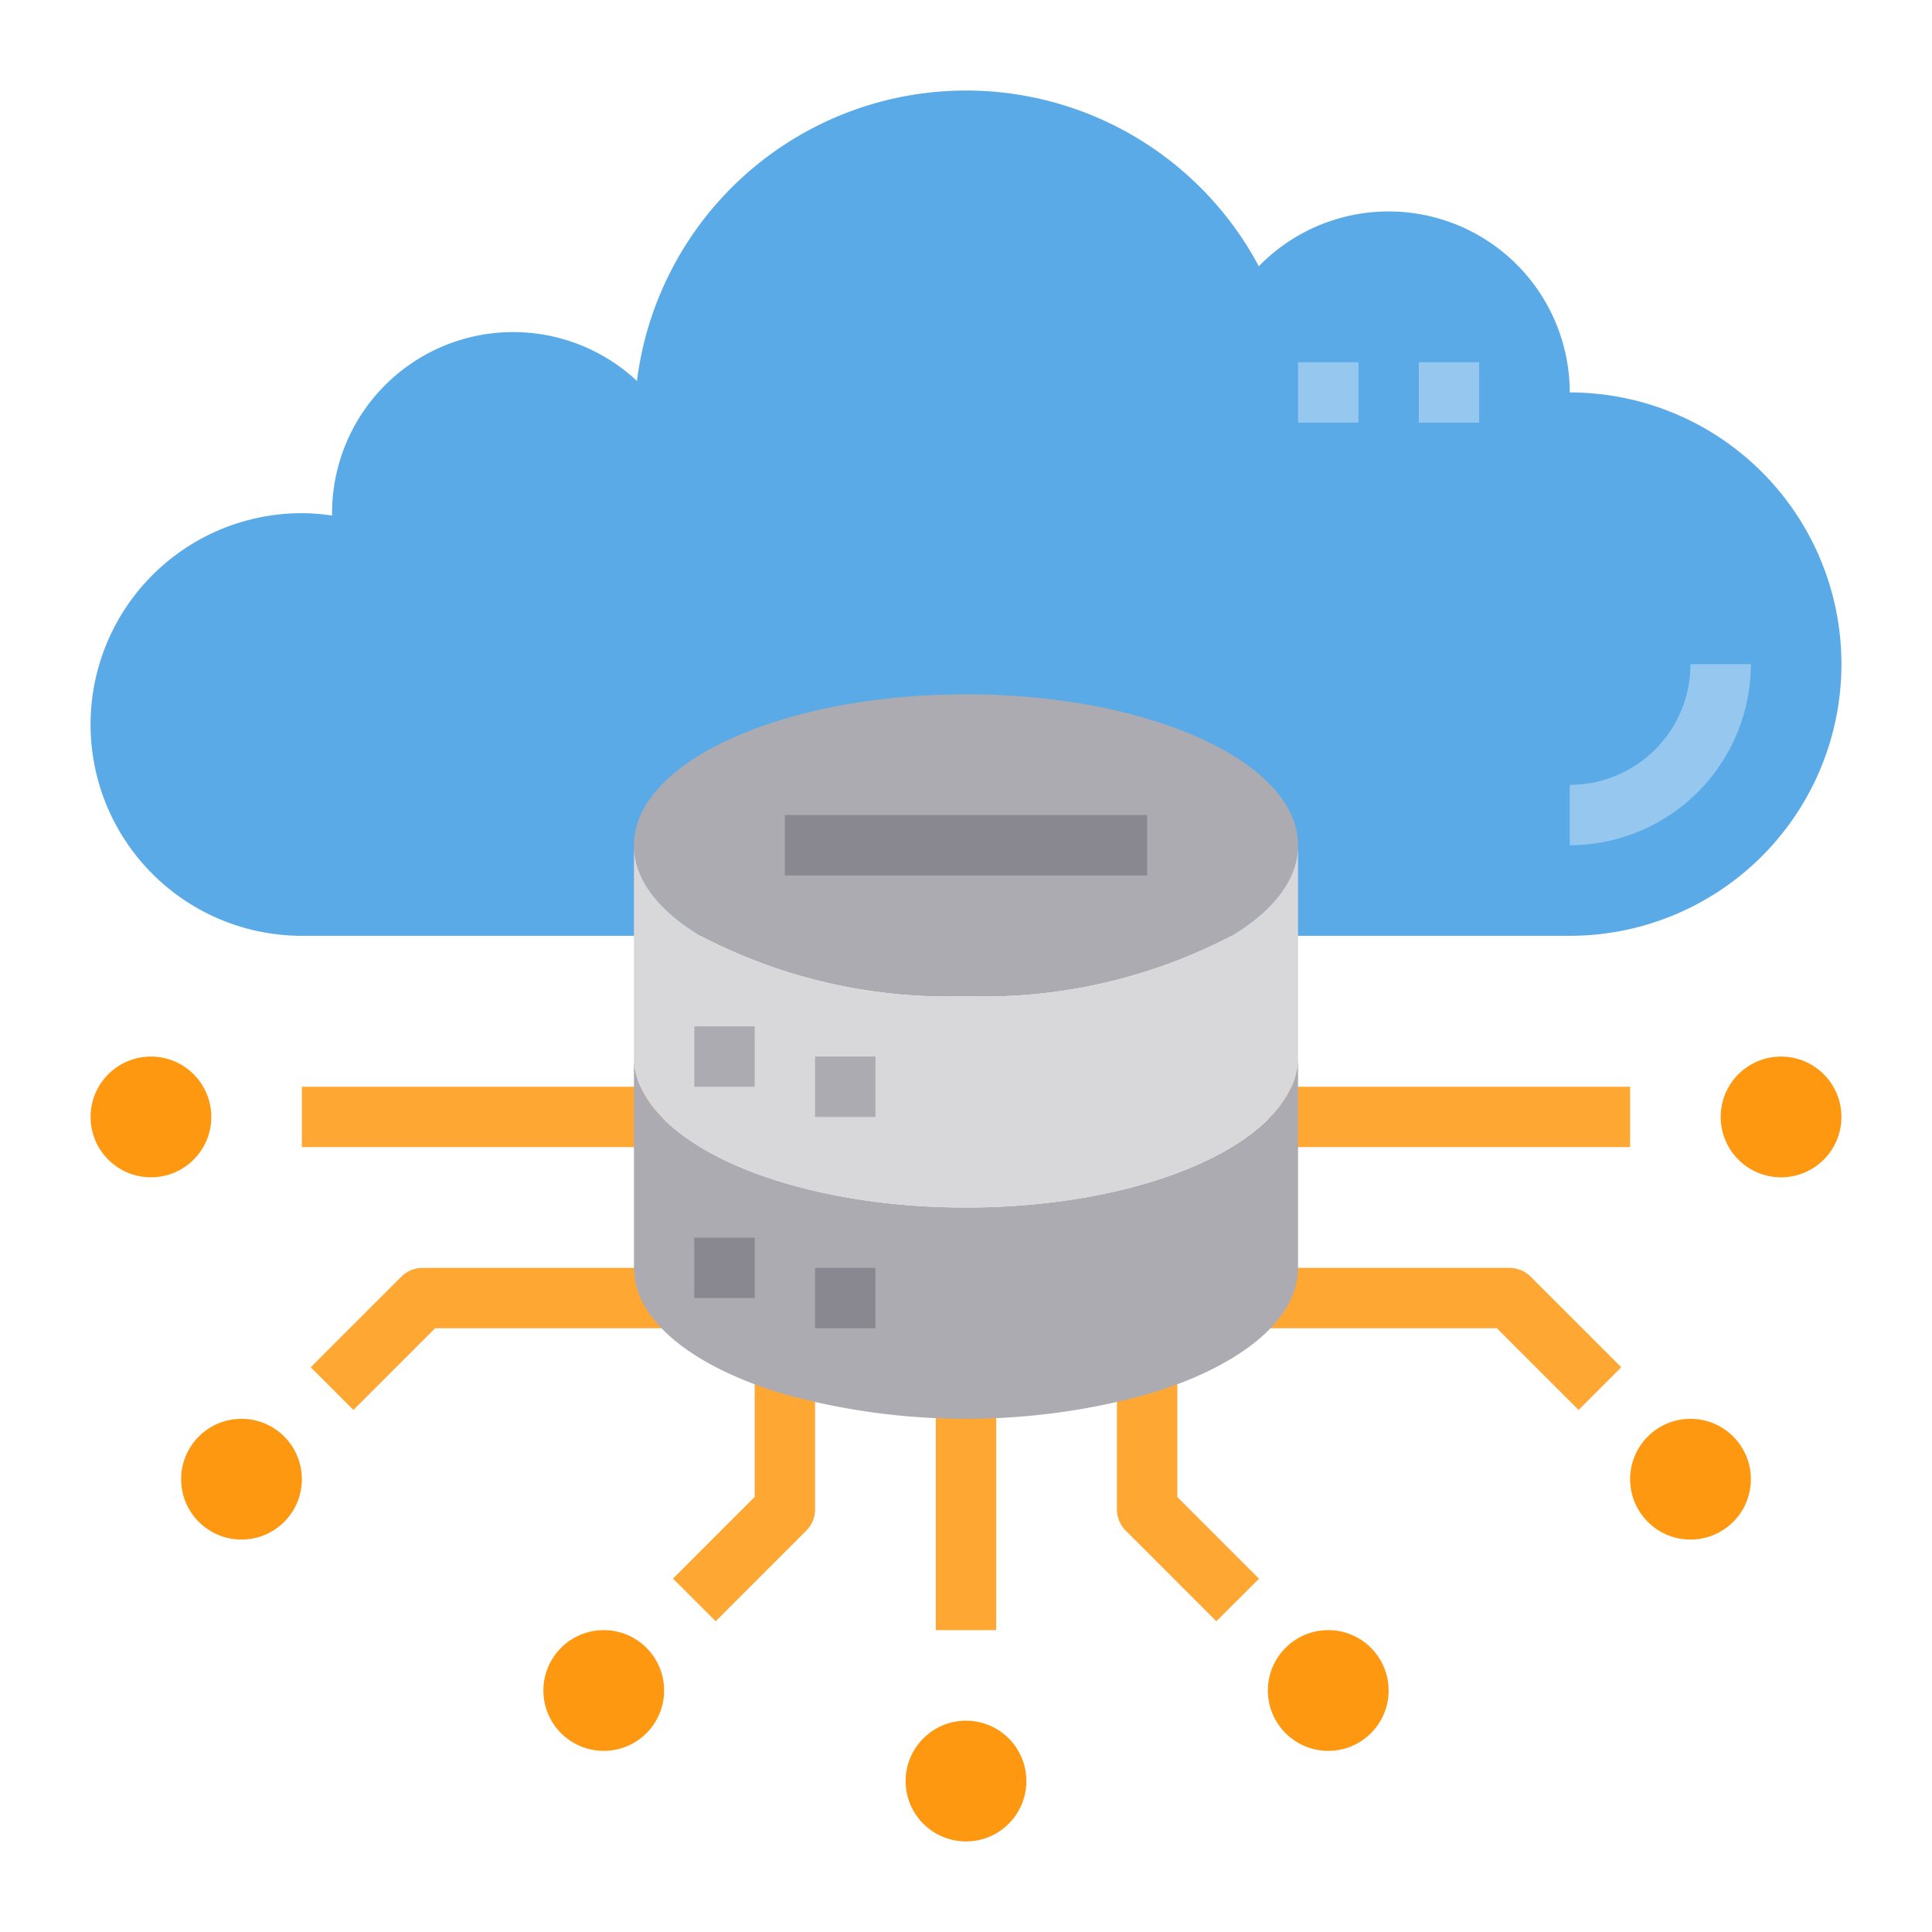 <svg height="512" viewBox="0 0 64 64" width="512" xmlns="http://www.w3.org/2000/svg"><g id="Data_Center-Server-Cloud-Network-Technology" data-name="Data Center-Server-Cloud-Network-Technology"><g fill="#ffa733"><path d="m11.707 46.707-1.414-1.414 3-3a1 1 0 0 1 .707-.293h8.22v2h-7.806z"/><path d="m10 36h12v2h-12z"/><path d="m52.293 46.707-2.707-2.707h-7.806v-2h8.22a1 1 0 0 1 .707.293l3 3z"/><path d="m42 36h12v2h-12z"/><path d="m40.293 53.707-3-3a1 1 0 0 1 -.293-.707v-4.81h2v4.4l2.707 2.707z"/><path d="m23.707 53.707-1.414-1.414 2.707-2.707v-4.4h2v4.814a1 1 0 0 1 -.293.707z"/><path d="m31 46h2v8h-2z"/></g><path d="m61 22a9 9 0 0 1 -9 9h-42a7 7 0 0 1 0-14 6.531 6.531 0 0 1 1 .08v-.08a6 6 0 0 1 10.1-4.38 10.988 10.988 0 0 1 20.6-3.8 6 6 0 0 1 10.3 4.18 9 9 0 0 1 9 9z" fill="#5aaae7"/><circle cx="59" cy="37" fill="#ff9811" r="2"/><circle cx="56" cy="49" fill="#ff9811" r="2"/><circle cx="44" cy="56" fill="#ff9811" r="2"/><path d="m43 37v5a2.5 2.5 0 0 1 -.22 1c-.59 1.33-2.35 2.47-4.78 3.19a22.627 22.627 0 0 1 -12 0c-2.43-.72-4.19-1.86-4.78-3.19a2.5 2.5 0 0 1 -.22-1v-7c0 2.76 4.92 5 11 5s11-2.24 11-5z" fill="#acabb1"/><path d="m32 23c-6.08 0-11 2.24-11 5 0 1.13.82 2.17 2.2 3a17.7 17.7 0 0 0 8.8 2 17.7 17.7 0 0 0 8.8-2c1.38-.83 2.2-1.87 2.2-3 0-2.76-4.92-5-11-5z" fill="#acabb1"/><circle cx="32" cy="59" fill="#ff9811" r="2"/><path d="m40.8 31a17.7 17.7 0 0 1 -8.8 2 17.7 17.7 0 0 1 -8.8-2c-1.38-.83-2.2-1.87-2.2-3v7c0 2.76 4.92 5 11 5s11-2.24 11-5v-7c0 1.13-.82 2.17-2.2 3z" fill="#d8d7da"/><circle cx="20" cy="56" fill="#ff9811" r="2"/><circle cx="8" cy="49" fill="#ff9811" r="2"/><circle cx="5" cy="37" fill="#ff9811" r="2"/><path d="m23 34h2v2h-2z" fill="#acabb1"/><path d="m27 35h2v2h-2z" fill="#acabb1"/><path d="m23 41h2v2h-2z" fill="#898890"/><path d="m27 42h2v2h-2z" fill="#898890"/><path d="m26 27h12v2h-12z" fill="#898890"/><path d="m47 12h2v2h-2z" fill="#96c8ef"/><path d="m43 12h2v2h-2z" fill="#96c8ef"/><path d="m52 28v-2a4 4 0 0 0 4-4h2a6.006 6.006 0 0 1 -6 6z" fill="#96c8ef"/></g></svg>